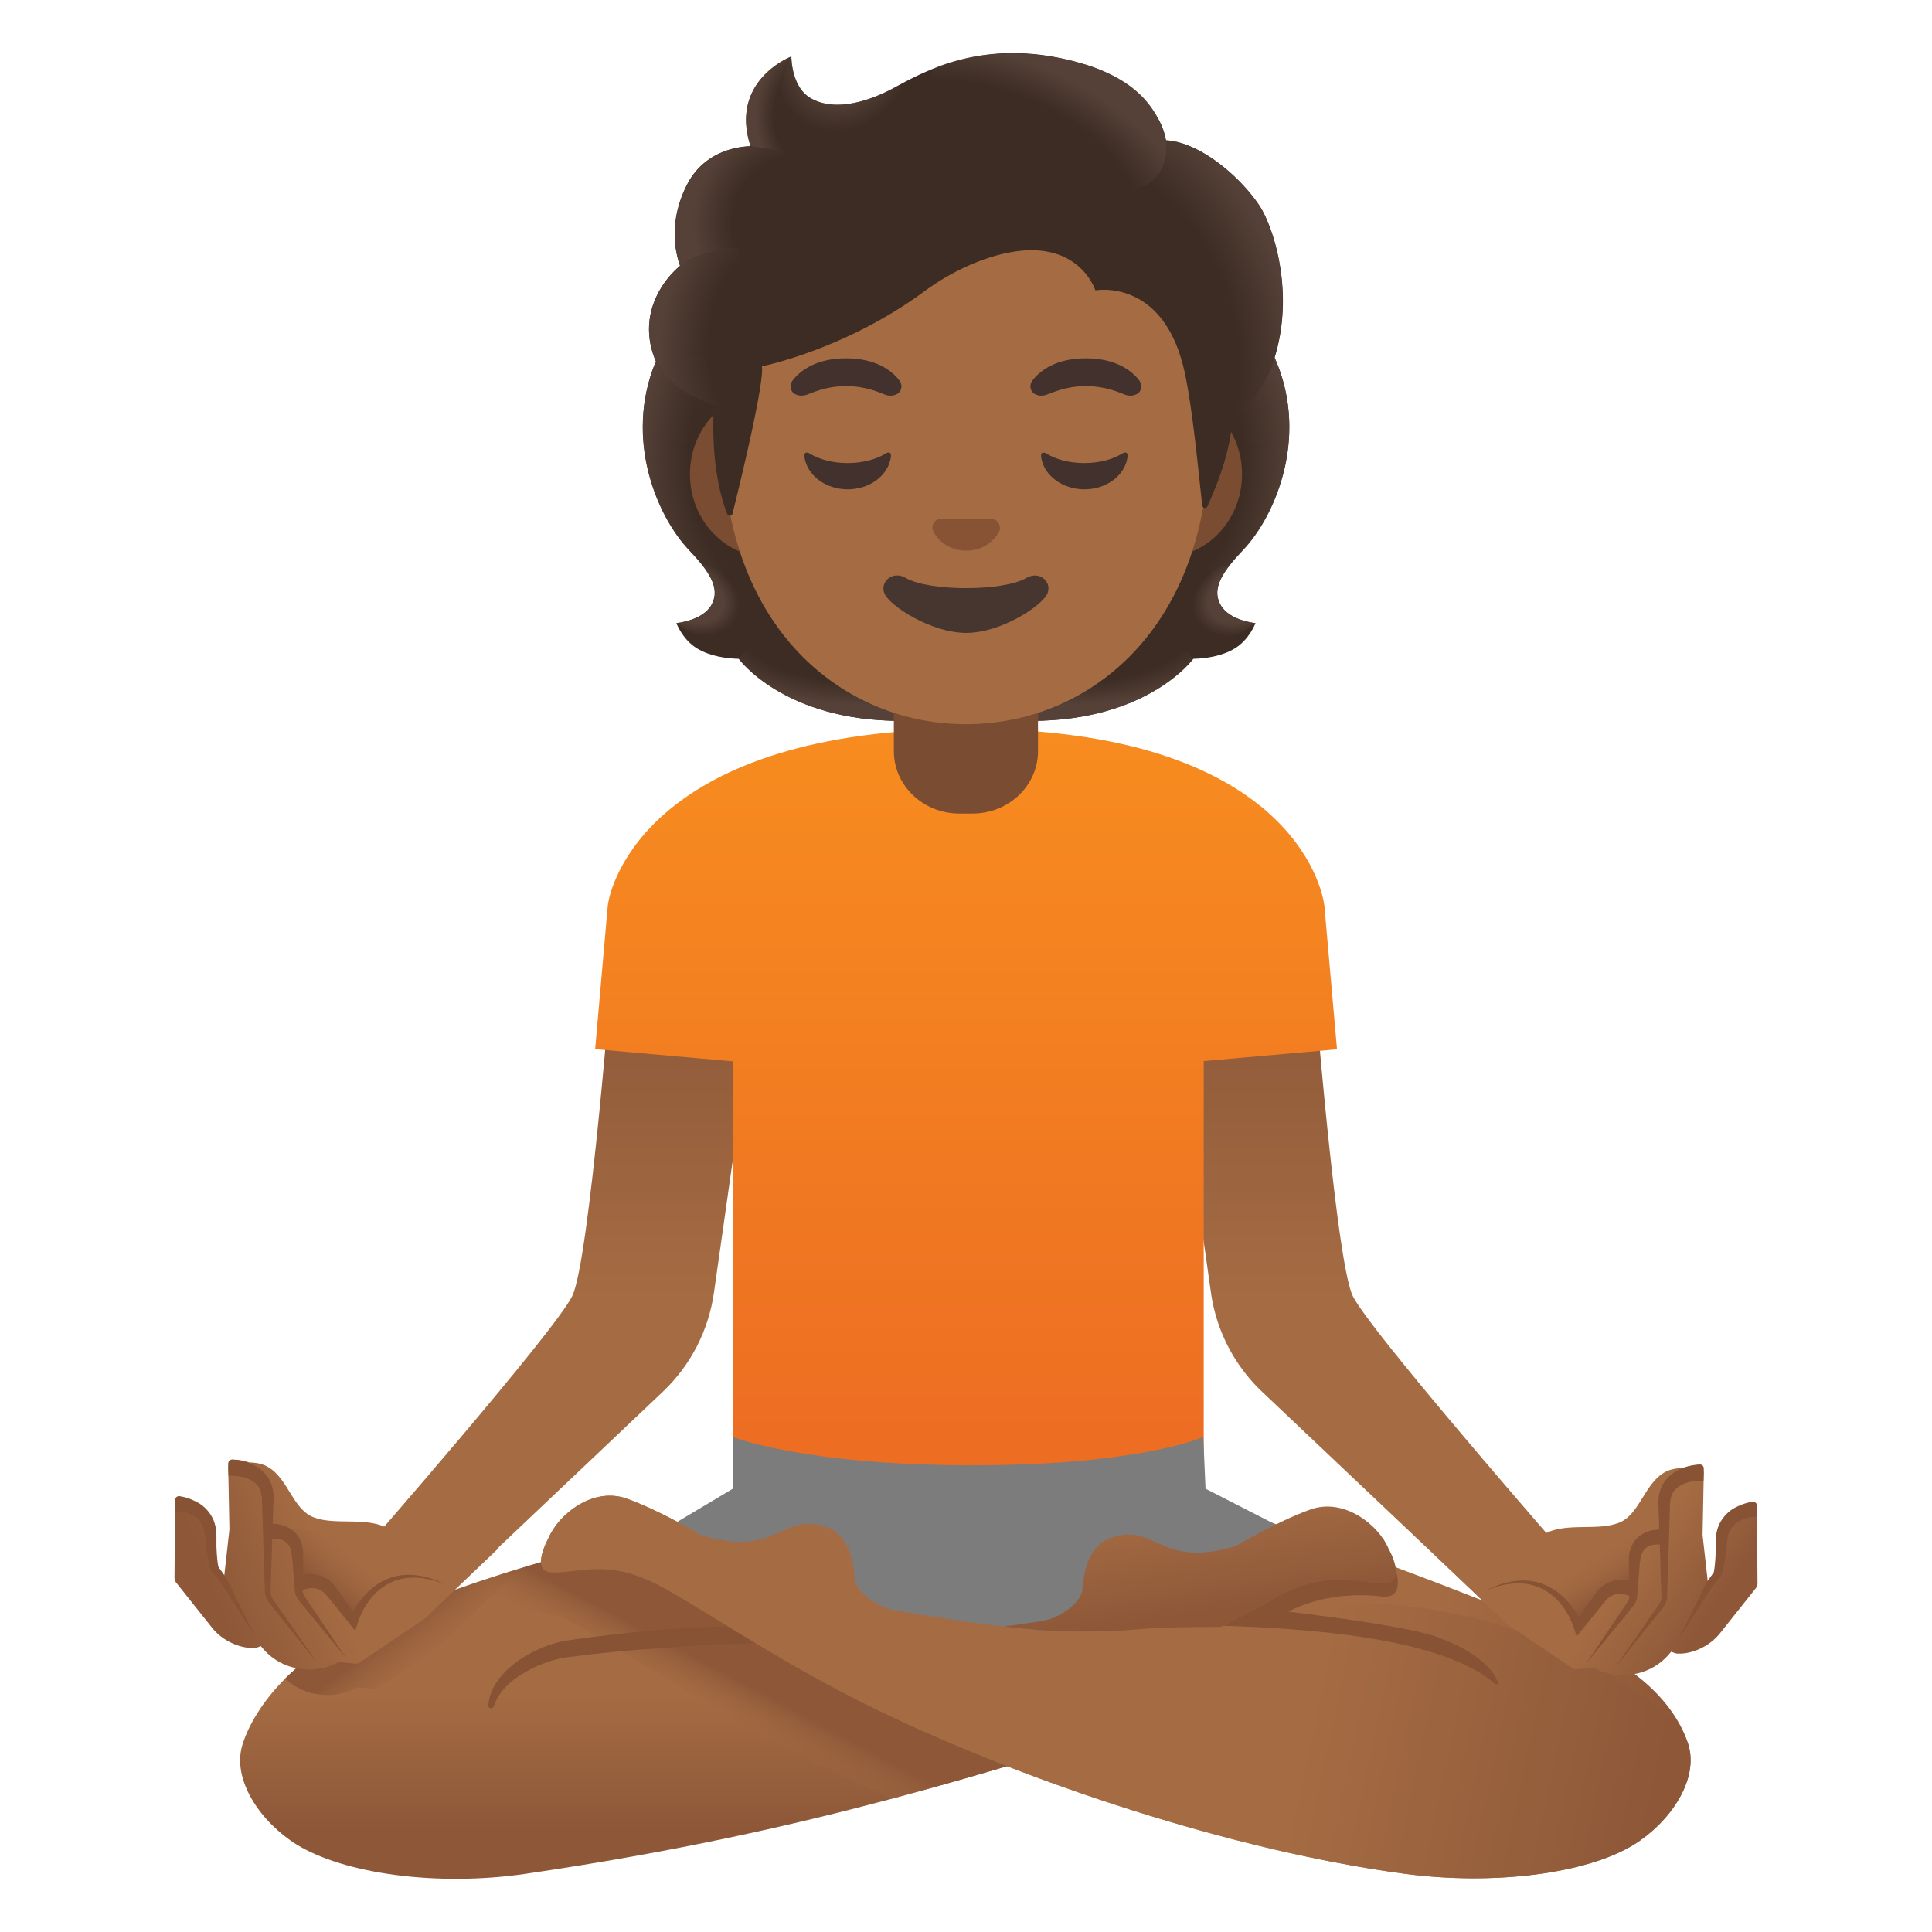<svg xmlns="http://www.w3.org/2000/svg" viewBox="0 0 128 128" width="512px" height="512px"><linearGradient id="a" gradientUnits="userSpaceOnUse" x1="435.402" y1="66.414" x2="435.402" y2="21.552" gradientTransform="rotate(180 262.879 65)"><stop offset="0" stop-color="#8d5738"/><stop offset=".5" stop-color="#a56c43"/></linearGradient><path d="M77.3 64.96l9.64-1.38s1.53 19.94 2.69 22.29 13.79 16.81 13.79 16.81l-2.66 5.76-17.14-16.23a11.207 11.207 0 0 1-3.39-6.56L77.3 64.96z" fill="url(#a)"/><linearGradient id="b" gradientUnits="userSpaceOnUse" x1="37.188" y1="66.414" x2="37.188" y2="21.552" gradientTransform="matrix(1 0 0 -1 0 130)"><stop offset="0" stop-color="#8d5738"/><stop offset=".5" stop-color="#a56c43"/></linearGradient><path d="M50.24 64.96l-9.64-1.38s-1.53 19.94-2.69 22.29c-1.16 2.36-13.79 16.81-13.79 16.81l2.66 5.76 17.13-16.23c1.84-1.74 3.03-4.05 3.39-6.56l2.94-20.69z" fill="url(#b)"/><linearGradient id="c" gradientUnits="userSpaceOnUse" x1="64.001" y1="81.935" x2="64.001" y2="33.483" gradientTransform="matrix(1 0 0 -1 0 130)"><stop offset="0" stop-color="#f78c1f"/><stop offset="1" stop-color="#ed6d23"/></linearGradient><path d="M88.58 69.52l-.83-9.44c-.11-1.29-2.42-11.79-23.52-11.79S40.39 58.57 40.26 60.07l-.83 9.44 9.14.81v27.85h31.18V70.3l8.83-.78z" fill="url(#c)"/><linearGradient id="d" gradientUnits="userSpaceOnUse" x1="51.669" y1="8.579" x2="51.669" y2="32.868" gradientTransform="matrix(1 0 0 -1 0 130)"><stop offset="0" stop-color="#8d5738"/><stop offset=".377" stop-color="#a56c43"/></linearGradient><path d="M87.34 111.68c-6.66 1.15-12.43 2.9-18.92 4.83-2.92.87-5.99 1.77-9.36 2.67-6.56 1.75-14.26 3.5-24.2 4.96-5.89.87-12.07 0-15.2-1.93-2.33-1.44-4.38-4.29-3.57-6.71.89-2.68 3.55-5.66 7.3-7.45 1.55-.74 3.23-1.44 4.96-2.08 4.31-1.61 8.89-2.92 12.32-3.82 3.27-.85 5.51-1.32 5.51-1.32 4.1-.9 7.88-.92 10.88.37 5.22 2.23 32.11 10.17 30.28 10.48z" fill="url(#d)"/><linearGradient id="e" gradientUnits="userSpaceOnUse" x1="26.494" y1="22.38" x2="31.461" y2="16.134" gradientTransform="matrix(1 -.009 -.009 -1 .161 130.191)"><stop offset="0" stop-color="#8d5738"/><stop offset=".5" stop-color="#a56c43" stop-opacity="0"/></linearGradient><path d="M34.21 104.15l-4.87 4.73-4.23 2.9c-.1.08-.23.12-.36.11l-1.07-.1c-.61.33-1.28.51-1.96.51-.31 0-.64-.04-.95-.1-.71-.16-1.35-.5-1.88-.99 1.16-1.14 2.59-2.16 4.23-2.96 3.29-1.6 7.18-3.03 10.81-4.18l.28.08z" fill="url(#e)"/><linearGradient id="f" gradientUnits="userSpaceOnUse" x1="35.843" y1="18.231" x2="112.006" y2="18.231" gradientTransform="matrix(1 0 0 -1 0 130)"><stop offset=".778" stop-color="#a56c43"/><stop offset="1" stop-color="#8d5738"/></linearGradient><path d="M108.25 122.21c-3.13 1.93-9.29 2.72-15.2 1.93-11.27-1.5-25.15-6.08-35.1-10.93-5.65-2.75-10.55-6.04-13.38-7.67-1.99-1.15-3.57-1.79-6.07-1.52-.98.11-1.3.18-1.99.15-1.4-.06-.16-2.29-.16-2.29.68-1.58 2.95-3.39 5.18-2.59s4.91 2.41 4.91 2.41c5.09 1.58 5.32-1.58 8.3-.53 1.49.52 1.83 2.3 1.87 3.3.05 1.08 1.69 2.08 2.77 2.23l6.99.83.96.11 2.5.3 7.6-5.4 1.05-.75 2.75-1.95s.75.25 2.01.69c.39.13.83.29 1.32.46 2.06.72 4.88 1.72 7.9 2.84.34.13.69.26 1.04.39 3.91 1.47 8.05 3.11 11.23 4.58 3.77 1.74 6.2 4.02 7.1 6.7.8 2.42-1.25 5.27-3.58 6.71z" fill="url(#f)"/><path d="M79.87 98.63l-.15-3.43s-4.11 1.88-15.3 1.88-15.87-1.88-15.87-1.88v3.43l-7.37 4.4 22.92 10.45 24.19-10.54-8.42-4.31z" fill="#7c7c7c"/><linearGradient id="g" gradientUnits="userSpaceOnUse" x1="48.506" y1="18.987" x2="45.455" y2="13.262" gradientTransform="matrix(1 0 0 -1 0 130)"><stop offset="0" stop-color="#8d5738"/><stop offset=".5" stop-color="#a56c43" stop-opacity="0"/></linearGradient><path d="M68.42 116.51c-2.92.87-5.99 1.77-9.36 2.67-1.35-.6-2.65-1.21-3.91-1.82-4.92-2.41-9.43-5.16-12.71-7.17l-.25-.14c-1.26-.78-2.35-1.45-3.26-1.98-1.83-1.06-2.56-1.24-3.52-1.24-.25 0-.5.02-.77.06l-.71.07c-.51.06-1.1.14-1.84.14-.19 0-.37-.01-.58-.02-1.19-.05-2.28-.43-3.16-1.11 4.31-1.61 8.89-2.92 12.32-3.82.42.2.84.44 1.28.69.92.54 2.06 1.23 3.34 2.02 3.25 1.99 7.69 4.72 12.51 7.07 3.17 1.55 6.66 3.06 10.36 4.48l.26.1z" fill="url(#g)"/><path d="M32.35 112.99c.08-1.02.71-1.92 1.46-2.55.75-.66 1.63-1.11 2.56-1.45.45-.16 1-.29 1.45-.34l1.39-.19c.93-.11 1.86-.23 2.79-.32 1.86-.2 3.73-.31 5.6-.37 1.87-.06 3.74-.06 5.63.07.28.02.49.26.47.54-.02.27-.24.48-.51.47h-.02c-1.83-.03-3.69.03-5.53.1-1.85.08-3.69.22-5.53.36-.92.08-1.84.17-2.76.27l-1.38.17c-.48.05-.84.11-1.28.23-.83.24-1.65.62-2.37 1.1-.72.49-1.33 1.13-1.6 1.96v.01c-.03.1-.14.15-.24.12-.08-.02-.13-.1-.13-.18z" fill="#875334"/><linearGradient id="h" gradientUnits="userSpaceOnUse" x1="110.426" y1="11.007" x2="39.953" y2="26.007" gradientTransform="matrix(1 0 0 -1 0 130)"><stop offset="0" stop-color="#8d5738"/><stop offset=".338" stop-color="#a56c43"/></linearGradient><path d="M108.25 122.21c-3.13 1.93-9.29 2.72-15.2 1.93-8.27-1.1-17.94-3.86-26.44-7.17-3.08-1.2-6.01-2.47-8.66-3.76-5.65-2.75-10.55-6.04-13.38-7.67-1.99-1.15-3.57-1.79-6.07-1.52-.98.11-1.3.18-1.99.15-1.4-.06-.16-2.29-.16-2.29.68-1.58 2.95-3.39 5.18-2.59s4.91 2.41 4.91 2.41c5.09 1.58 5.32-1.58 8.3-.53 1.49.52 1.83 2.3 1.87 3.3.05 1.08 1.69 2.08 2.77 2.23 0 0 2.85.51 5.95.92h.01l.51.06c.22.03.44.06.66.08.74.09 1.47.16 2.16.22l.19.02h.05c.01.01.02.01.03 0h.01c.75.06 1.45.09 2.05.09.95 0 1.87-.03 2.77-.09 3.1-.19 5.96-.66 8.73-1.06.78-.12 1.55-.23 2.32-.33h.01c2.75-.35 5.45-.54 8.27-.22 5.32.61 11.85 2.42 18.19 7.9.21.39.4.8.54 1.21.8 2.42-1.25 5.27-3.58 6.71z" fill="url(#h)"/><path d="M95.23 108.46c-1.77-.64-6.9-1.33-9.86-1.68 0 0 2.38-1.45 6.17-1.01 2.36.28.08-3.85.08-3.85s-5.85 3.19-7.84 4.34c-.09.05-.29.16-.55.29l-.12.06c-.19.1-.4.21-.61.33-.57.29-1.17.6-1.47.77.67.02 1.33.05 2 .08 6.6.33 13.01 1.21 16.01 3.76.09.07.24.04.21-.06-.3-.92-1.52-2.12-4.02-3.03z" fill="#875334"/><linearGradient id="i" gradientUnits="userSpaceOnUse" x1="79.821" y1="22.016" x2="77.985" y2="34.067" gradientTransform="matrix(1 0 0 -1 0 130)"><stop offset=".078" stop-color="#8d5738"/><stop offset=".693" stop-color="#a56c43"/></linearGradient><path d="M91.83 104.89c-.68.03-1-.04-1.99-.16-2.49-.26-4.07.38-6.06 1.53-.09.05-.29.16-.55.29l-.12.06c-.19.1-.4.21-.61.33-.57.29-1.17.6-1.47.77-.06.03-.12.06-.15.08 0 0-3.68-.01-5.22.13-.31.03-.6.05-.86.07-1.33.1-2.15.1-3.8.1-.6 0-1.3-.03-2.05-.09h-.09l-.19-.02c-.69-.06-1.42-.13-2.16-.22l.06-.01h.01l2.06-.29.33-.05c.69-.09 1.6-.53 2.19-1.12.01-.01.02-.02.02-.03.08-.07.14-.14.2-.22.2-.26.33-.55.35-.86 0-.05.01-.1.02-.15.07-1.02.44-2.66 1.86-3.15 2.98-1.04 3.2 2.11 8.29.54 0 0 2.68-1.61 4.91-2.41s4.51 1 5.18 2.58c0 0 .17.3.31.67.24.66.43 1.59-.47 1.63z" fill="url(#i)"/><linearGradient id="j" gradientUnits="userSpaceOnUse" x1="113.339" y1="22.747" x2="103.056" y2="29.823" gradientTransform="matrix(1 0 0 -1 0 130)"><stop offset="0" stop-color="#8d5738"/><stop offset=".5" stop-color="#a56c43"/></linearGradient><path d="M116.4 100.16c0-.16-.08-.32-.22-.41s-.3-.12-.46-.06c-.06.02-1.35.48-1.94 1.73-.03.06-.05.13-.05.2l-.09 2.43c-.12.17-.3.41-.5.69l-.34-3.04.08-4.1c0-.14-.05-.28-.15-.38s-.25-.15-.38-.14c-.03 0-.4.03-.85.18h-.11c-.03 0-.06.01-.1.01-.07 0-.13.01-.2.02s-.15.02-.22.04c-.06.01-.11.03-.17.04-.07.02-.13.04-.2.07-.05.02-.1.04-.15.07-.06.03-.11.06-.17.1-.05.03-.09.06-.14.09-.05.04-.1.08-.14.12-.04.04-.09.08-.13.12l-.12.12c-.04.05-.09.1-.13.15-.03.04-.06.08-.09.11-.05.06-.1.13-.14.19-.02.02-.03.05-.05.07-.61.89-1.07 1.96-1.99 2.31-.16.06-.33.11-.51.15-1.67.35-3.85-.3-5.11 1.15l.01.02c-.04.04-.09.08-.13.13-.34.41-1.69-.36-1.69-.36l-2.53 1.77-.29-.27-.88-.83-1.16.28 4.91 4.69 4.26 2.87c.1.08.23.12.36.1l1.06-.11a4.148 4.148 0 0 0 2.92.39c.83-.19 1.57-.64 2.12-1.29l.13-.15.21.08c.05.02.1.03.15.04.99.07 2.15-.46 2.84-1.3l2.41-3.03c.07-.09.11-.21.11-.32l-.04-4.74z" fill="url(#j)"/><path d="M112.88 97.26v.18l-.02.66c-.54-.02-1.17.08-1.59.36-.45.27-.63.71-.63 1.35l-.12 3.9-.07 1.96c.04.35-.17.77-.39.98l-.61.76-2.44 3.06 2.23-3.21.57-.81c.21-.27.29-.47.26-.79l-.06-1.96-.13-3.92c-.02-.31 0-.75.14-1.12.13-.36.68-1.49 2.59-1.64.14.01.25.09.27.24zM116.42 99.76v.07l-.01.66c-.36-.01-.79.08-1.13.26s-.6.46-.74.82c-.06.18-.1.39-.12.6l-.07.73c-.07.49-.13.95-.3 1.48l-.01.04-.03.04-.59.7-2.27 3.55 1.89-3.8.01-.02.49-.71c.08-.4.11-.88.13-1.34v-.7c.01-.27.04-.55.11-.82.16-.56.56-1.06 1.04-1.36.39-.22.78-.38 1.21-.45a.36.36 0 0 1 .11-.02h.01c.14.01.25.12.27.27z" fill="#875334"/><linearGradient id="k" gradientUnits="userSpaceOnUse" x1="106.945" y1="24.495" x2="105.318" y2="27.113" gradientTransform="matrix(1 0 0 -1 0 130)"><stop offset="0" stop-color="#8d5738"/><stop offset="1" stop-color="#a56c43" stop-opacity="0"/></linearGradient><path d="M101.21 104.94s3.73-3.67 8.74-3.28c0 0-2.12-.1-1.75 3.58 0 0-1.48-1.49-3.55 2.39-.01.01-1.2-3.16-3.44-2.69z" fill="url(#k)"/><path d="M110.11 102.35c-.3-.06-.7-.02-.95.13-.26.15-.42.44-.48.82-.06.39-.08.87-.12 1.3l-.05.66c-.03.22-.01.43-.08.72-.08.28-.27.49-.4.64l-.42.52-.85 1.03-1.69 2.07 1.49-2.22.75-1.11.37-.56c.13-.2.24-.34.26-.5.03-.14 0-.38 0-.61l-.01-.67c0-.46-.03-.88-.01-1.37.02-.5.24-1.1.73-1.46.5-.35 1.03-.44 1.61-.4l-.15 1.01z" fill="#875334"/><path d="M107.96 105.74c-.23-.11-.59-.18-.86-.12-.29.04-.55.22-.76.47l-1.52 1.88-.36.45-.18-.54c-.36-1.1-1.13-2.19-2.24-2.68-1.12-.51-2.46-.31-3.61.18 1.11-.57 2.45-.91 3.72-.46.62.22 1.18.61 1.63 1.09.45.49.81 1.04 1.07 1.68l-.54-.09 1.37-2c.27-.38.69-.74 1.2-.86.51-.13.99-.1 1.5.09l-.42.91z" fill="#875334"/><g><linearGradient id="l" gradientUnits="userSpaceOnUse" x1="13.984" y1="24.347" x2="28.702" y2="30.102" gradientTransform="matrix(1 0 0 -1 0 130)"><stop offset="0" stop-color="#8d5738"/><stop offset=".5" stop-color="#a56c43"/></linearGradient><path d="M11.6 99.79c0-.16.08-.32.22-.41.13-.09.3-.12.46-.06.06.02 1.35.48 1.94 1.73.03.06.05.13.05.2l.09 2.43c.12.17.3.41.5.69l.34-3.04-.08-4.1c0-.14.05-.28.16-.38.1-.1.25-.15.38-.14.03 0 .4.03.85.18h.11c.03 0 .06.01.1.01.07 0 .13.01.2.02.08.01.15.02.22.04.06.01.11.03.17.04.07.02.13.04.2.07.05.02.1.04.15.07.06.03.11.06.17.1.05.03.09.06.14.09l.15.12c.05.04.09.08.13.12l.12.12c.05.05.09.1.13.15.03.04.06.08.09.11.05.06.1.13.14.19.02.02.03.05.05.07.61.89 1.07 1.96 1.99 2.31.16.06.33.11.51.15 1.67.35 3.85-.3 5.11 1.15l-.01.02c.04.04.09.08.13.13.34.41 1.69-.36 1.69-.36l2.52 1.77.28-.27.88-.83 1.16.28-4.91 4.69-4.26 2.87c-.1.08-.23.12-.36.1l-1.06-.11a4.148 4.148 0 0 1-2.92.39c-.83-.19-1.57-.64-2.12-1.29l-.13-.15-.21.08c-.05.02-.1.03-.15.04-.98.07-2.15-.46-2.84-1.3l-2.41-3.03a.539.539 0 0 1-.11-.32l.04-4.74z" fill="url(#l)"/><path d="M11.59 99.39v.07l.01.66c.36-.01.79.08 1.13.26s.6.46.74.82c.06.18.1.39.12.6l.07.73c.07.49.13.95.3 1.48l.01.04.03.04.59.7 2.27 3.55-1.89-3.8-.01-.02-.49-.71c-.08-.4-.11-.88-.13-1.34v-.7c-.01-.27-.04-.55-.11-.82-.16-.56-.56-1.06-1.05-1.36-.39-.22-.78-.38-1.21-.45a.36.36 0 0 0-.11-.02h-.01c-.14.01-.25.12-.26.27z" fill="#875334"/><linearGradient id="m" gradientUnits="userSpaceOnUse" x1="20.895" y1="25.176" x2="23.124" y2="27.936" gradientTransform="matrix(1 0 0 -1 0 130)"><stop offset="0" stop-color="#8d5738"/><stop offset="1" stop-color="#a56c43" stop-opacity="0"/></linearGradient><path d="M26.79 104.57s-3.73-3.67-8.74-3.28c0 0 2.12-.1 1.75 3.58 0 0 1.48-1.49 3.55 2.39 0 .01 1.2-3.16 3.44-2.69z" fill="url(#m)"/><path d="M17.89 101.97c.3-.06.7-.02.95.13.26.15.42.44.48.82.06.39.08.87.12 1.3l.05.66c.03.22.01.43.08.72.08.28.27.49.4.64l.42.52.85 1.03 1.69 2.07-1.49-2.22-.75-1.11-.37-.56c-.13-.2-.24-.34-.26-.5-.03-.14 0-.38 0-.61l.01-.67c0-.46.03-.88.01-1.37-.02-.5-.24-1.1-.73-1.46-.5-.35-1.03-.44-1.61-.4l.15 1.01z" fill="#875334"/><path d="M20.03 105.36c.23-.11.59-.18.86-.12.29.04.55.22.76.47l1.52 1.88.36.45.18-.54c.36-1.1 1.13-2.19 2.24-2.68 1.12-.51 2.46-.31 3.61.18-1.11-.57-2.45-.91-3.72-.46-.62.22-1.18.61-1.63 1.09-.45.49-.81 1.04-1.08 1.68l.54-.09-1.37-2c-.27-.38-.69-.74-1.2-.86-.51-.13-.99-.1-1.5.09l.43.91zM15.12 96.93v.18l.02.66c.54-.02 1.17.08 1.59.36.45.27.63.71.63 1.35l.12 3.9.07 1.96c-.04.35.17.77.39.98l.61.76 2.44 3.06-2.23-3.21-.57-.81c-.21-.27-.29-.47-.26-.79l.06-1.96.13-3.92c.02-.31 0-.75-.14-1.12-.13-.36-.68-1.49-2.59-1.64-.14.01-.25.1-.27.24z" fill="#875334"/></g><g><path d="M80.86 40.06c-.6-1.1.17-2.21 1.48-3.6 2.08-2.19 4.35-7.28 2.24-12.44.01-.03-.41-.9-.4-.93l-.87-.04c-.28-.04-9.79-.06-19.31-.06s-19.03.02-19.31.06c0 0-1.28.94-1.27.97-2.1 5.17.16 10.25 2.24 12.44 1.31 1.38 2.08 2.5 1.48 3.6-.58 1.07-2.33 1.22-2.33 1.22s.4 1.09 1.37 1.68c.9.54 1.99.67 2.76.69 0 0 2.97 4.11 10.74 4.11h8.64c7.76 0 10.74-4.11 10.74-4.11.76-.02 1.86-.15 2.75-.69.97-.59 1.37-1.68 1.37-1.68s-1.74-.15-2.32-1.22z" fill="#3c2c23"/><radialGradient id="n" cx="107.177" cy="85.792" r="11.312" gradientTransform="matrix(1 0 0 .491 -36.133 -.97)" gradientUnits="userSpaceOnUse"><stop offset=".728" stop-color="#554138" stop-opacity="0"/><stop offset="1" stop-color="#554138"/></radialGradient><path d="M63.99 47.76V43.2l13.8-1.09 1.25 1.54s-2.97 4.11-10.74 4.11h-4.31z" fill="url(#n)"/><radialGradient id="o" cx="97.518" cy="91.302" r="3.343" gradientTransform="matrix(-.906 .424 -.314 -.672 199.217 59.505)" gradientUnits="userSpaceOnUse"><stop offset=".663" stop-color="#554138"/><stop offset="1" stop-color="#554138" stop-opacity="0"/></radialGradient><path d="M79.02 41.66c-2.07-3.14 2.52-4.31 2.52-4.31-.8.99-1.16 1.86-.69 2.71.58 1.07 2.32 1.22 2.32 1.22s-2.36 2.11-4.15.38z" fill="url(#o)"/><radialGradient id="p" cx="106.772" cy="97.86" r="14.684" gradientTransform="matrix(-.075 -.997 .831 -.062 .158 142.594)" gradientUnits="userSpaceOnUse"><stop offset=".725" stop-color="#554138" stop-opacity="0"/><stop offset="1" stop-color="#554138"/></radialGradient><path d="M84.59 24.02c2.05 5-.11 10.15-2.13 12.32-.28.3-1.45 1.45-1.72 2.38 0 0-4.61-6.43-5.99-10.2-.28-.76-.53-1.55-.56-2.36-.03-.61.07-1.33.42-1.85.43-.63 9.74-.82 9.74-.82-.01.01.24.53.24.53z" fill="url(#p)"/><radialGradient id="q" cx="56.412" cy="100.253" r="14.684" gradientTransform="matrix(.075 -.997 -.831 -.062 133.6 92.524)" gradientUnits="userSpaceOnUse"><stop offset=".725" stop-color="#554138" stop-opacity="0"/><stop offset="1" stop-color="#554138"/></radialGradient><path d="M43.42 24.02c-2.05 5 .11 10.15 2.13 12.32.28.3 1.45 1.45 1.72 2.38 0 0 4.61-6.43 5.99-10.2.28-.76.53-1.55.56-2.36.03-.61-.07-1.33-.42-1.85-.43-.63-.93-.47-1.66-.47-1.39 0-7.48-.36-7.95-.36.01.02-.37.54-.37.54z" fill="url(#q)"/><radialGradient id="r" cx="58.967" cy="85.792" r="11.312" gradientTransform="matrix(-1 0 0 .491 115.934 -.97)" gradientUnits="userSpaceOnUse"><stop offset=".728" stop-color="#554138" stop-opacity="0"/><stop offset="1" stop-color="#554138"/></radialGradient><path d="M64.02 47.76V43.2l-13.8-1.09-1.26 1.54s2.97 4.11 10.74 4.11h4.32z" fill="url(#r)"/><radialGradient id="s" cx="45.496" cy="90.16" r="3.343" gradientTransform="matrix(.906 .424 .314 -.672 -23.728 80.785)" gradientUnits="userSpaceOnUse"><stop offset=".663" stop-color="#554138"/><stop offset="1" stop-color="#554138" stop-opacity="0"/></radialGradient><path d="M48.99 41.66c2.07-3.14-2.52-4.31-2.52-4.31.8.99 1.16 1.86.69 2.71-.58 1.07-2.33 1.22-2.33 1.22s2.38 2.11 4.16.38z" fill="url(#s)"/></g><g><path d="M64 44.7h-4.78v5.06c0 2.29 1.94 4.14 4.34 4.14h.87c2.4 0 4.34-1.85 4.34-4.14V44.7H64z" fill="#7a4c32"/></g><g><path d="M77.14 25.93H50.86c-2.83 0-5.15 2.47-5.15 5.49s2.32 5.49 5.15 5.49H77.14c2.83 0 5.15-2.47 5.15-5.49s-2.32-5.49-5.15-5.49z" fill="#7a4c32"/></g><g><path d="M64 7.01c-8.37 0-16.12 8.95-16.12 21.83 0 12.81 7.98 19.14 16.12 19.14s16.12-6.33 16.12-19.14c0-12.89-7.75-21.83-16.12-21.83z" fill="#a56c43"/></g><g fill="#42312c"><path d="M59.59 25.21c-.45-.6-1.5-1.47-3.54-1.47-2.03 0-3.08.87-3.54 1.47-.2.27-.15.57-.01.76.13.17.51.33.93.19.42-.14 1.24-.57 2.62-.58 1.38.01 2.2.43 2.62.58.42.14.8-.02.93-.19.14-.19.19-.49-.01-.76zM75.48 25.21c-.45-.6-1.5-1.47-3.54-1.47s-3.08.87-3.54 1.47c-.2.27-.15.57-.01.76.13.17.51.33.93.19.42-.14 1.24-.57 2.62-.58 1.38.01 2.2.43 2.62.58.42.14.8-.02.93-.19.14-.19.19-.49-.01-.76z"/></g><path d="M65.86 34.41c-.05-.02-.1-.03-.15-.04h-3.4c-.05.01-.1.02-.15.04-.31.12-.48.44-.33.78s.82 1.29 2.19 1.29c1.36 0 2.04-.96 2.19-1.29a.603.603 0 0 0-.35-.78z" fill="#875334"/><path d="M68 38.29c-1.51.9-6.47.9-7.99 0-.87-.52-1.76.27-1.4 1.06.35.78 3.06 2.58 5.4 2.58s5.01-1.8 5.37-2.58c.36-.78-.51-1.57-1.38-1.06z" fill="#473530"/><g fill="#42312c"><path d="M56.16 30.68c-.99 0-1.88-.24-2.49-.62-.26-.16-.42-.07-.37.24.18 1.19 1.39 2.12 2.86 2.12s2.68-.92 2.86-2.12c.05-.31-.11-.41-.37-.24-.62.38-1.5.62-2.49.62zM71.84 30.68c-.99 0-1.88-.24-2.49-.62-.26-.16-.42-.07-.37.24.18 1.19 1.39 2.12 2.86 2.12s2.68-.92 2.86-2.12c.05-.31-.11-.41-.37-.24-.62.38-1.5.62-2.49.62z"/></g><g><path d="M83.44 13.62c-1.18-1.78-3.82-4.18-6.19-4.33-.38-2.28-2.82-4.21-5.18-4.96-6.39-2.03-10.55.24-12.79 1.46-.47.25-3.46 1.92-5.56.72-1.31-.75-1.29-2.77-1.29-2.77s-4.12 1.57-2.71 5.94c-1.41.06-3.27.65-4.25 2.64-1.17 2.36-.75 4.34-.42 5.29-1.22 1.03-2.75 3.23-1.7 6.09.79 2.15 3.95 3.14 3.95 3.14-.22 3.87.5 6.25.88 7.21.07.17.31.15.35-.02.48-1.92 2.11-8.6 1.95-9.76 0 0 5.48-1.09 10.71-4.93a15.76 15.76 0 0 1 3.44-1.94c6.56-2.61 7.94 1.84 7.94 1.84s4.55-.87 5.92 5.44c.51 2.37.87 6.16 1.16 8.81.02.19.28.23.35.05.46-1.05 1.38-3.14 1.6-5.27.08-.75 2.1-1.74 2.96-4.96 1.16-4.28-.26-8.4-1.12-9.69z" fill="#3c2c23"/><radialGradient id="t" cx="72.532" cy="105.845" r="17.211" gradientTransform="matrix(.308 .952 .706 -.228 -24.247 -22.575)" gradientUnits="userSpaceOnUse"><stop offset=".699" stop-color="#554138" stop-opacity="0"/><stop offset="1" stop-color="#554138"/></radialGradient><path d="M81.58 28.3c.08-.75 2.1-1.74 2.96-4.96.09-.34.17-.69.24-1.04.7-3.91-.56-7.5-1.35-8.68-1.09-1.65-3.43-3.81-5.65-4.26a5.62 5.62 0 0 0-.56-.06s.16 1.04-.26 1.87c-.54 1.07-1.65 1.33-1.65 1.33 5.8 5.78 5.39 10.62 6.27 15.8z" fill="url(#t)"/><radialGradient id="u" cx="55.658" cy="125.824" r="4.513" gradientTransform="matrix(.881 .473 .56 -1.045 -63.538 108.704)" gradientUnits="userSpaceOnUse"><stop offset=".58" stop-color="#554138"/><stop offset="1" stop-color="#554138" stop-opacity="0"/></radialGradient><path d="M60.68 5.06c-.53.26-1 .51-1.4.73-.47.25-3.46 1.92-5.56.72-1.29-.73-1.29-2.69-1.29-2.77-.59.76-2.39 6.17 2.86 6.53 2.27.15 3.66-1.82 4.49-3.49.31-.6.78-1.48.9-1.72z" fill="url(#u)"/><radialGradient id="v" cx="152.812" cy="57.256" r="13.873" gradientTransform="matrix(-.938 -.394 -.218 .528 221.9 41.724)" gradientUnits="userSpaceOnUse"><stop offset=".699" stop-color="#554138" stop-opacity="0"/><stop offset="1" stop-color="#554138"/></radialGradient><path d="M71.41 4.13c3.54.96 5.26 2.76 5.83 5.16.17.7.37 7.28-12.19-.19-4.67-2.78-3.4-4.52-2.85-4.72 2.15-.77 5.25-1.32 9.21-.25z" fill="url(#v)"/><radialGradient id="w" cx="54.2" cy="122.18" r="4.142" gradientTransform="matrix(1 0 0 -1.223 0 157.1)" gradientUnits="userSpaceOnUse"><stop offset=".702" stop-color="#554138" stop-opacity="0"/><stop offset="1" stop-color="#554138"/></radialGradient><path d="M52.42 3.75c-.01 0-.02.01-.03.01-.45.19-3.98 1.82-2.66 5.92l3.76.61c-3.33-3.37-1.05-6.55-1.05-6.55l-.02.01z" fill="url(#w)"/><radialGradient id="x" cx="55.856" cy="113.297" r="7.769" gradientTransform="matrix(-.966 -.26 -.243 .904 135.122 -72.924)" gradientUnits="userSpaceOnUse"><stop offset=".66" stop-color="#554138" stop-opacity="0"/><stop offset="1" stop-color="#554138"/></radialGradient><path d="M52.05 10.06l-2.32-.37c-.09 0-.4.03-.57.05-1.31.18-2.85.86-3.68 2.59-.9 1.86-.87 3.47-.63 4.53.07.36.22.76.22.76s1.15-1.09 3.89-1.16l3.09-6.4z" fill="url(#x)"/><radialGradient id="y" cx="51.66" cy="107.158" r="8.156" gradientTransform="matrix(.991 .136 .192 -1.392 -19.91 164.583)" gradientUnits="userSpaceOnUse"><stop offset=".598" stop-color="#554138" stop-opacity="0"/><stop offset="1" stop-color="#554138"/></radialGradient><path d="M44.95 17.71c-1.15 1.02-2.69 3.28-1.55 6.09.86 2.12 3.91 3.04 3.91 3.04 0 .01.61.19.92.19l.72-10.58c-1.46 0-2.87.44-3.78 1.07.01.02-.23.17-.22.19z" fill="url(#y)"/></g></svg>